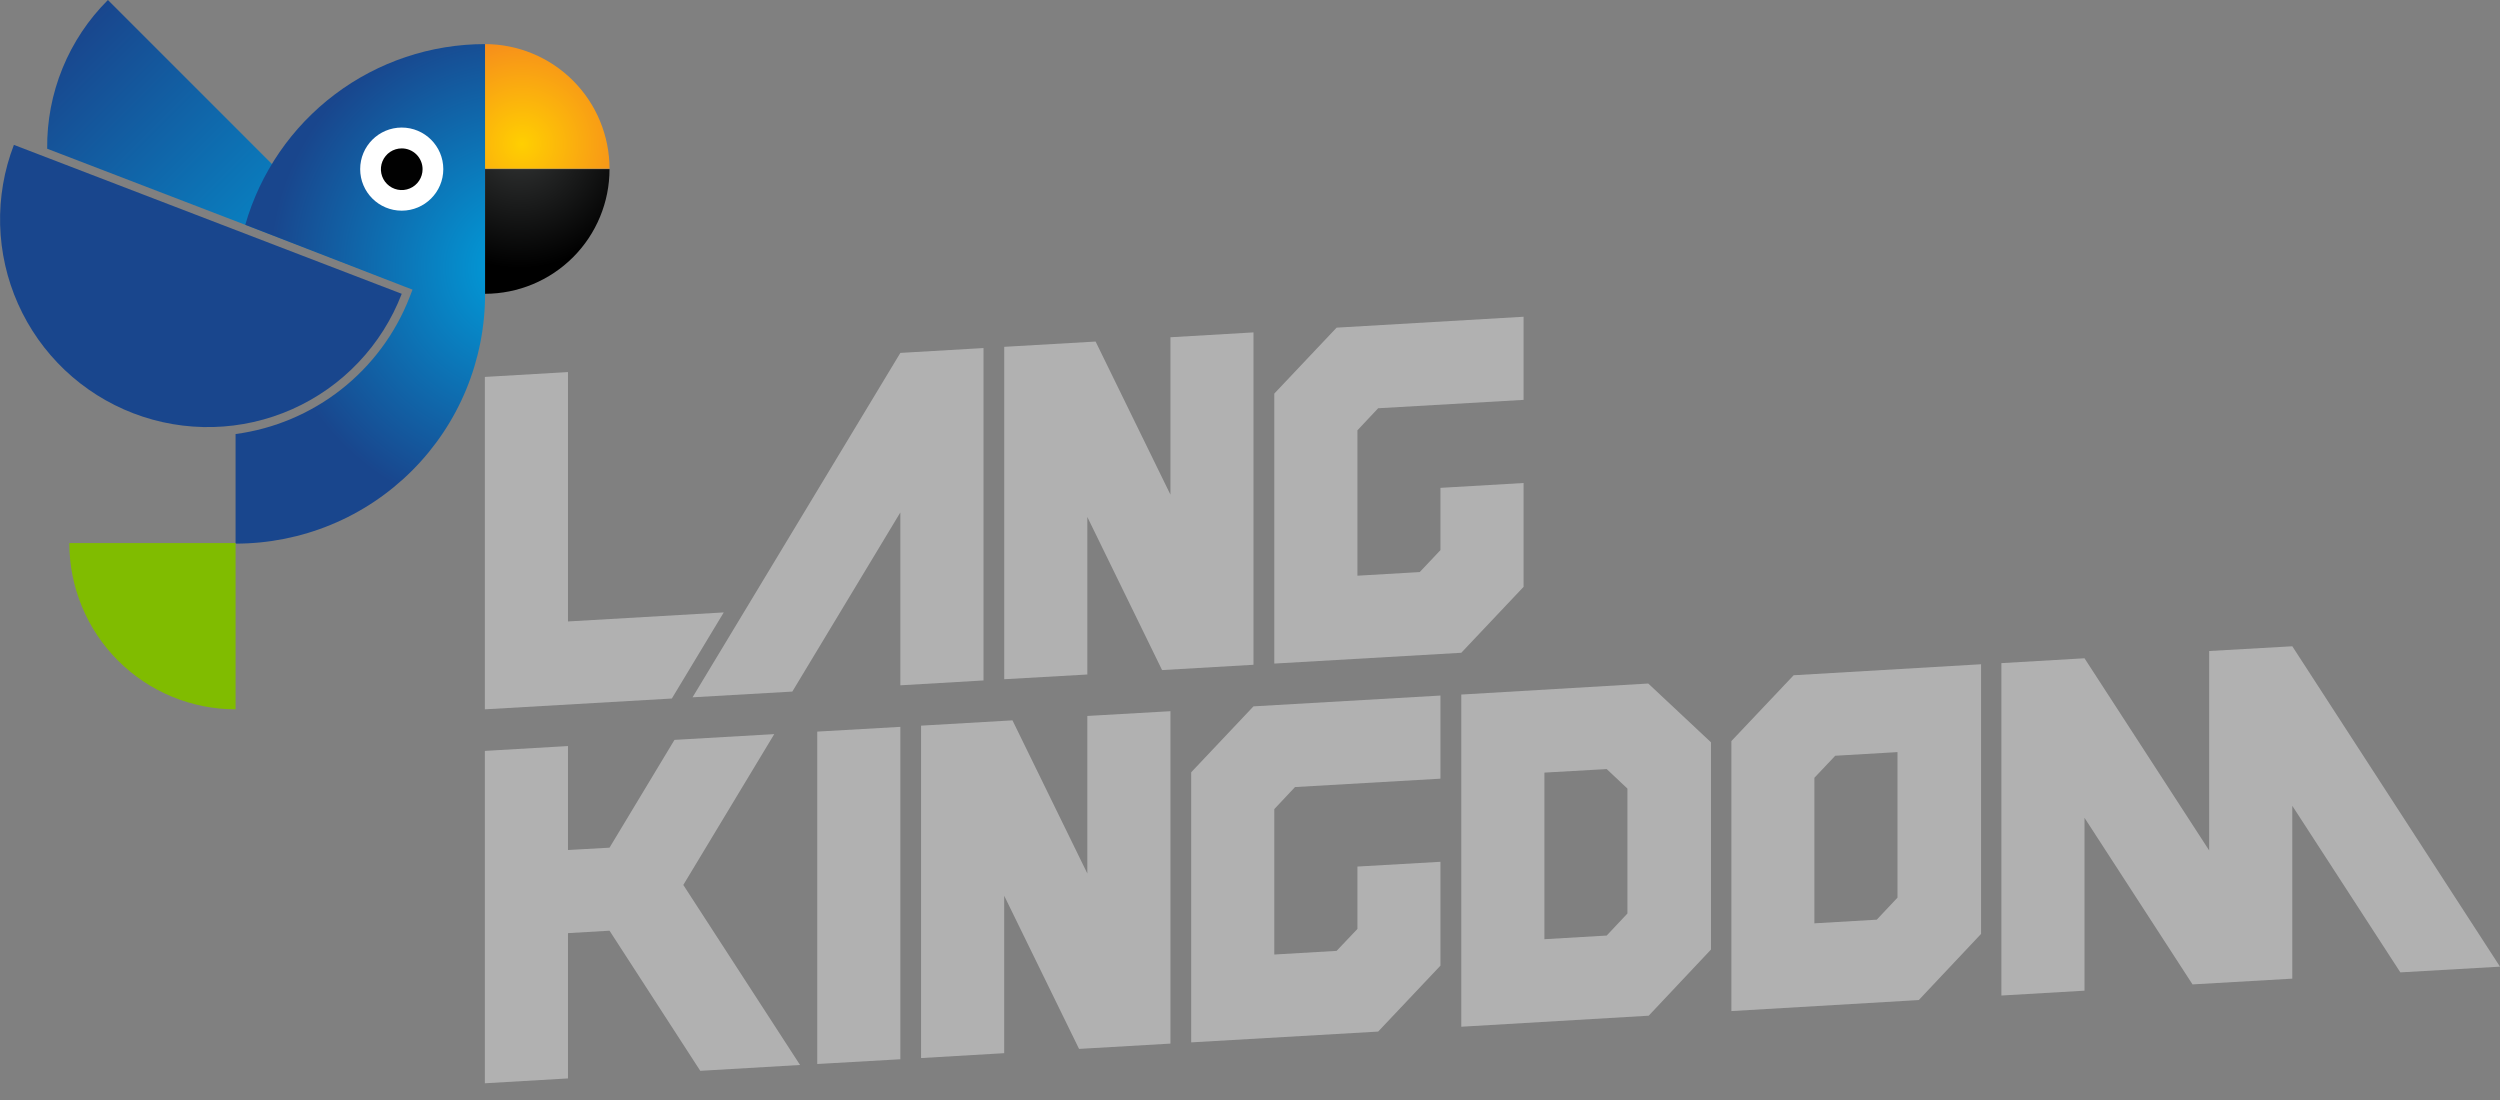 <svg width="100" height="44" viewBox="0 0 100 44" fill="none" xmlns="http://www.w3.org/2000/svg">
<rect x="0" y="0" width="100" height="44" fill="#808080" stroke="none"/>
<g clip-path="url(#clip0_2508_3359)">
<path d="M4.317 0C3.536 0.779 2.918 1.707 2.501 2.729C2.084 3.751 1.875 4.845 1.887 5.949L15.491 11.175L4.317 0Z" fill="url(#paint0_linear_2508_3359)"/>
<path d="M9.811 8.992L16.188 11.466L16.501 11.585L16.382 11.893C15.816 13.344 14.873 14.616 13.649 15.577C12.425 16.539 10.966 17.155 9.423 17.362V21.745C10.735 21.746 12.034 21.488 13.247 20.986C14.459 20.485 15.56 19.748 16.487 18.82C17.414 17.892 18.149 16.79 18.649 15.577C19.149 14.364 19.405 13.064 19.403 11.752V1.764C17.236 1.763 15.128 2.469 13.397 3.773C11.667 5.077 10.408 6.909 9.811 8.992Z" fill="url(#paint1_radial_2508_3359)"/>
<path d="M24.381 6.765H19.403V11.752C20.724 11.75 21.99 11.223 22.924 10.288C23.857 9.353 24.381 8.086 24.381 6.765Z" fill="url(#paint2_radial_2508_3359)"/>
<path d="M16.069 8.427C16.987 8.427 17.732 7.683 17.732 6.765C17.732 5.847 16.987 5.102 16.069 5.102C15.151 5.102 14.407 5.847 14.407 6.765C14.407 7.683 15.151 8.427 16.069 8.427Z" fill="white"/>
<path d="M16.903 6.765C16.904 6.93 16.855 7.091 16.764 7.229C16.673 7.367 16.544 7.474 16.391 7.538C16.239 7.602 16.071 7.619 15.909 7.587C15.747 7.555 15.598 7.476 15.482 7.36C15.364 7.244 15.285 7.095 15.252 6.933C15.22 6.772 15.236 6.604 15.299 6.451C15.362 6.299 15.469 6.168 15.606 6.076C15.743 5.985 15.904 5.936 16.069 5.936C16.29 5.936 16.501 6.023 16.657 6.178C16.813 6.334 16.902 6.544 16.903 6.765Z" fill="#010101"/>
<path d="M2.773 21.723C2.773 23.487 3.474 25.178 4.721 26.425C5.339 27.043 6.072 27.533 6.879 27.867C7.685 28.201 8.55 28.373 9.423 28.373V21.723H2.773Z" fill="#80BC00"/>
<path d="M19.403 1.764V6.747H24.381C24.38 5.427 23.855 4.16 22.922 3.226C21.989 2.292 20.723 1.766 19.403 1.764Z" fill="url(#paint3_radial_2508_3359)"/>
<path d="M5.336 16.533C6.354 16.924 7.44 17.11 8.531 17.081C9.621 17.053 10.696 16.809 11.692 16.366C12.689 15.922 13.589 15.286 14.339 14.494C15.091 13.703 15.678 12.771 16.069 11.752L0.556 5.795C0.164 6.813 -0.023 7.9 0.005 8.991C0.034 10.082 0.277 11.157 0.721 12.154C1.164 13.151 1.801 14.051 2.592 14.803C3.384 15.554 4.317 16.142 5.336 16.533Z" fill="url(#paint4_linear_2508_3359)"/>
<path d="M39.34 27.218V13.922L36.014 14.116L27.702 27.892L31.693 27.663L36.014 20.497V27.412L39.34 27.218Z" fill="#B1B1B1"/>
<path d="M32.69 42.56L36.014 42.37V29.074L32.69 29.264V42.56Z" fill="#B1B1B1"/>
<path d="M40.169 27.169L43.493 26.98V20.678L46.483 26.803L50.139 26.591V13.296L46.818 13.49V19.787L43.824 13.662L40.169 13.873V27.169Z" fill="#B1B1B1"/>
<path d="M28.95 24.497L22.719 24.858V14.883L19.394 15.077V28.373L26.873 27.941L28.95 24.497Z" fill="#B1B1B1"/>
<path d="M43.493 34.939L40.499 28.814L36.843 29.026V42.322L40.168 42.127V35.83L43.162 41.956L46.818 41.744V28.448L43.493 28.638V34.939Z" fill="#B1B1B1"/>
<path d="M96.014 38.895L100 38.666L91.692 25.851L88.367 26.04V34.018L83.38 26.331L80.055 26.525V39.821L83.38 39.627V32.712L87.701 39.376L91.692 39.146V32.232L96.014 38.895Z" fill="#B1B1B1"/>
<path d="M58.451 27.782V41.069L65.948 40.628L68.439 37.982V29.692L65.93 27.341L58.451 27.782ZM65.097 36.54L64.268 37.422L61.776 37.568V30.904L64.268 30.763L65.097 31.544V36.54Z" fill="#B1B1B1"/>
<path d="M69.255 29.643V40.443L76.751 40.002L79.243 37.356V26.57L71.746 27.01L69.255 29.643ZM72.575 31.112L73.409 30.23L75.9 30.084V35.905L75.071 36.787L72.575 36.933V31.112Z" fill="#B1B1B1"/>
<path d="M47.648 30.891V41.695L55.126 41.263L57.618 38.626V34.472L54.297 34.662V37.157L53.464 38.035L50.972 38.181V32.364L51.801 31.482L57.618 31.147V27.822L50.139 28.254L47.648 30.891Z" fill="#B1B1B1"/>
<path d="M60.943 23.474V19.32L57.618 19.514V22.005L56.789 22.883L54.297 23.028V17.212L55.126 16.33L60.943 15.995V12.67L53.464 13.106L50.972 15.743V26.543L58.451 26.111L60.943 23.474Z" fill="#B1B1B1"/>
<path d="M30.97 29.365L26.979 29.595L24.381 33.907L22.719 34V29.842L19.394 30.036V43.331L22.719 43.137V37.325L24.381 37.228L28.011 42.833L32.002 42.599L27.332 35.398L30.97 29.365Z" fill="#B1B1B1"/>
</g>
<defs>
<linearGradient id="paint0_linear_2508_3359" x1="2.22" y1="2.095" x2="13.973" y2="13.848" gradientUnits="userSpaceOnUse">
<stop stop-color="#19468D"/>
<stop offset="1" stop-color="#00A0DD"/>
</linearGradient>
<radialGradient id="paint1_radial_2508_3359" cx="0" cy="0" r="1" gradientUnits="userSpaceOnUse" gradientTransform="translate(20.779 10.723) scale(9.992 9.992)">
<stop stop-color="#00A0DD"/>
<stop offset="1" stop-color="#19468D"/>
</radialGradient>
<radialGradient id="paint2_radial_2508_3359" cx="0" cy="0" r="1" gradientUnits="userSpaceOnUse" gradientTransform="translate(20.778 5.726) scale(5.002)">
<stop stop-color="#343636"/>
<stop offset="1"/>
</radialGradient>
<radialGradient id="paint3_radial_2508_3359" cx="0" cy="0" r="1" gradientUnits="userSpaceOnUse" gradientTransform="translate(20.883 5.758) rotate(-90) scale(5.002)">
<stop stop-color="#FFCF01"/>
<stop offset="1" stop-color="#F58220"/>
</radialGradient>
<linearGradient id="paint4_linear_2508_3359" x1="434.491" y1="-947.643" x2="999.824" y2="-730.637" gradientUnits="userSpaceOnUse">
<stop stop-color="#19468D"/>
<stop offset="1" stop-color="#00A0DD"/>
</linearGradient>
<clipPath id="clip0_2508_3359">
<rect width="100" height="43.331" fill="white"/>
</clipPath>
</defs>
</svg>
